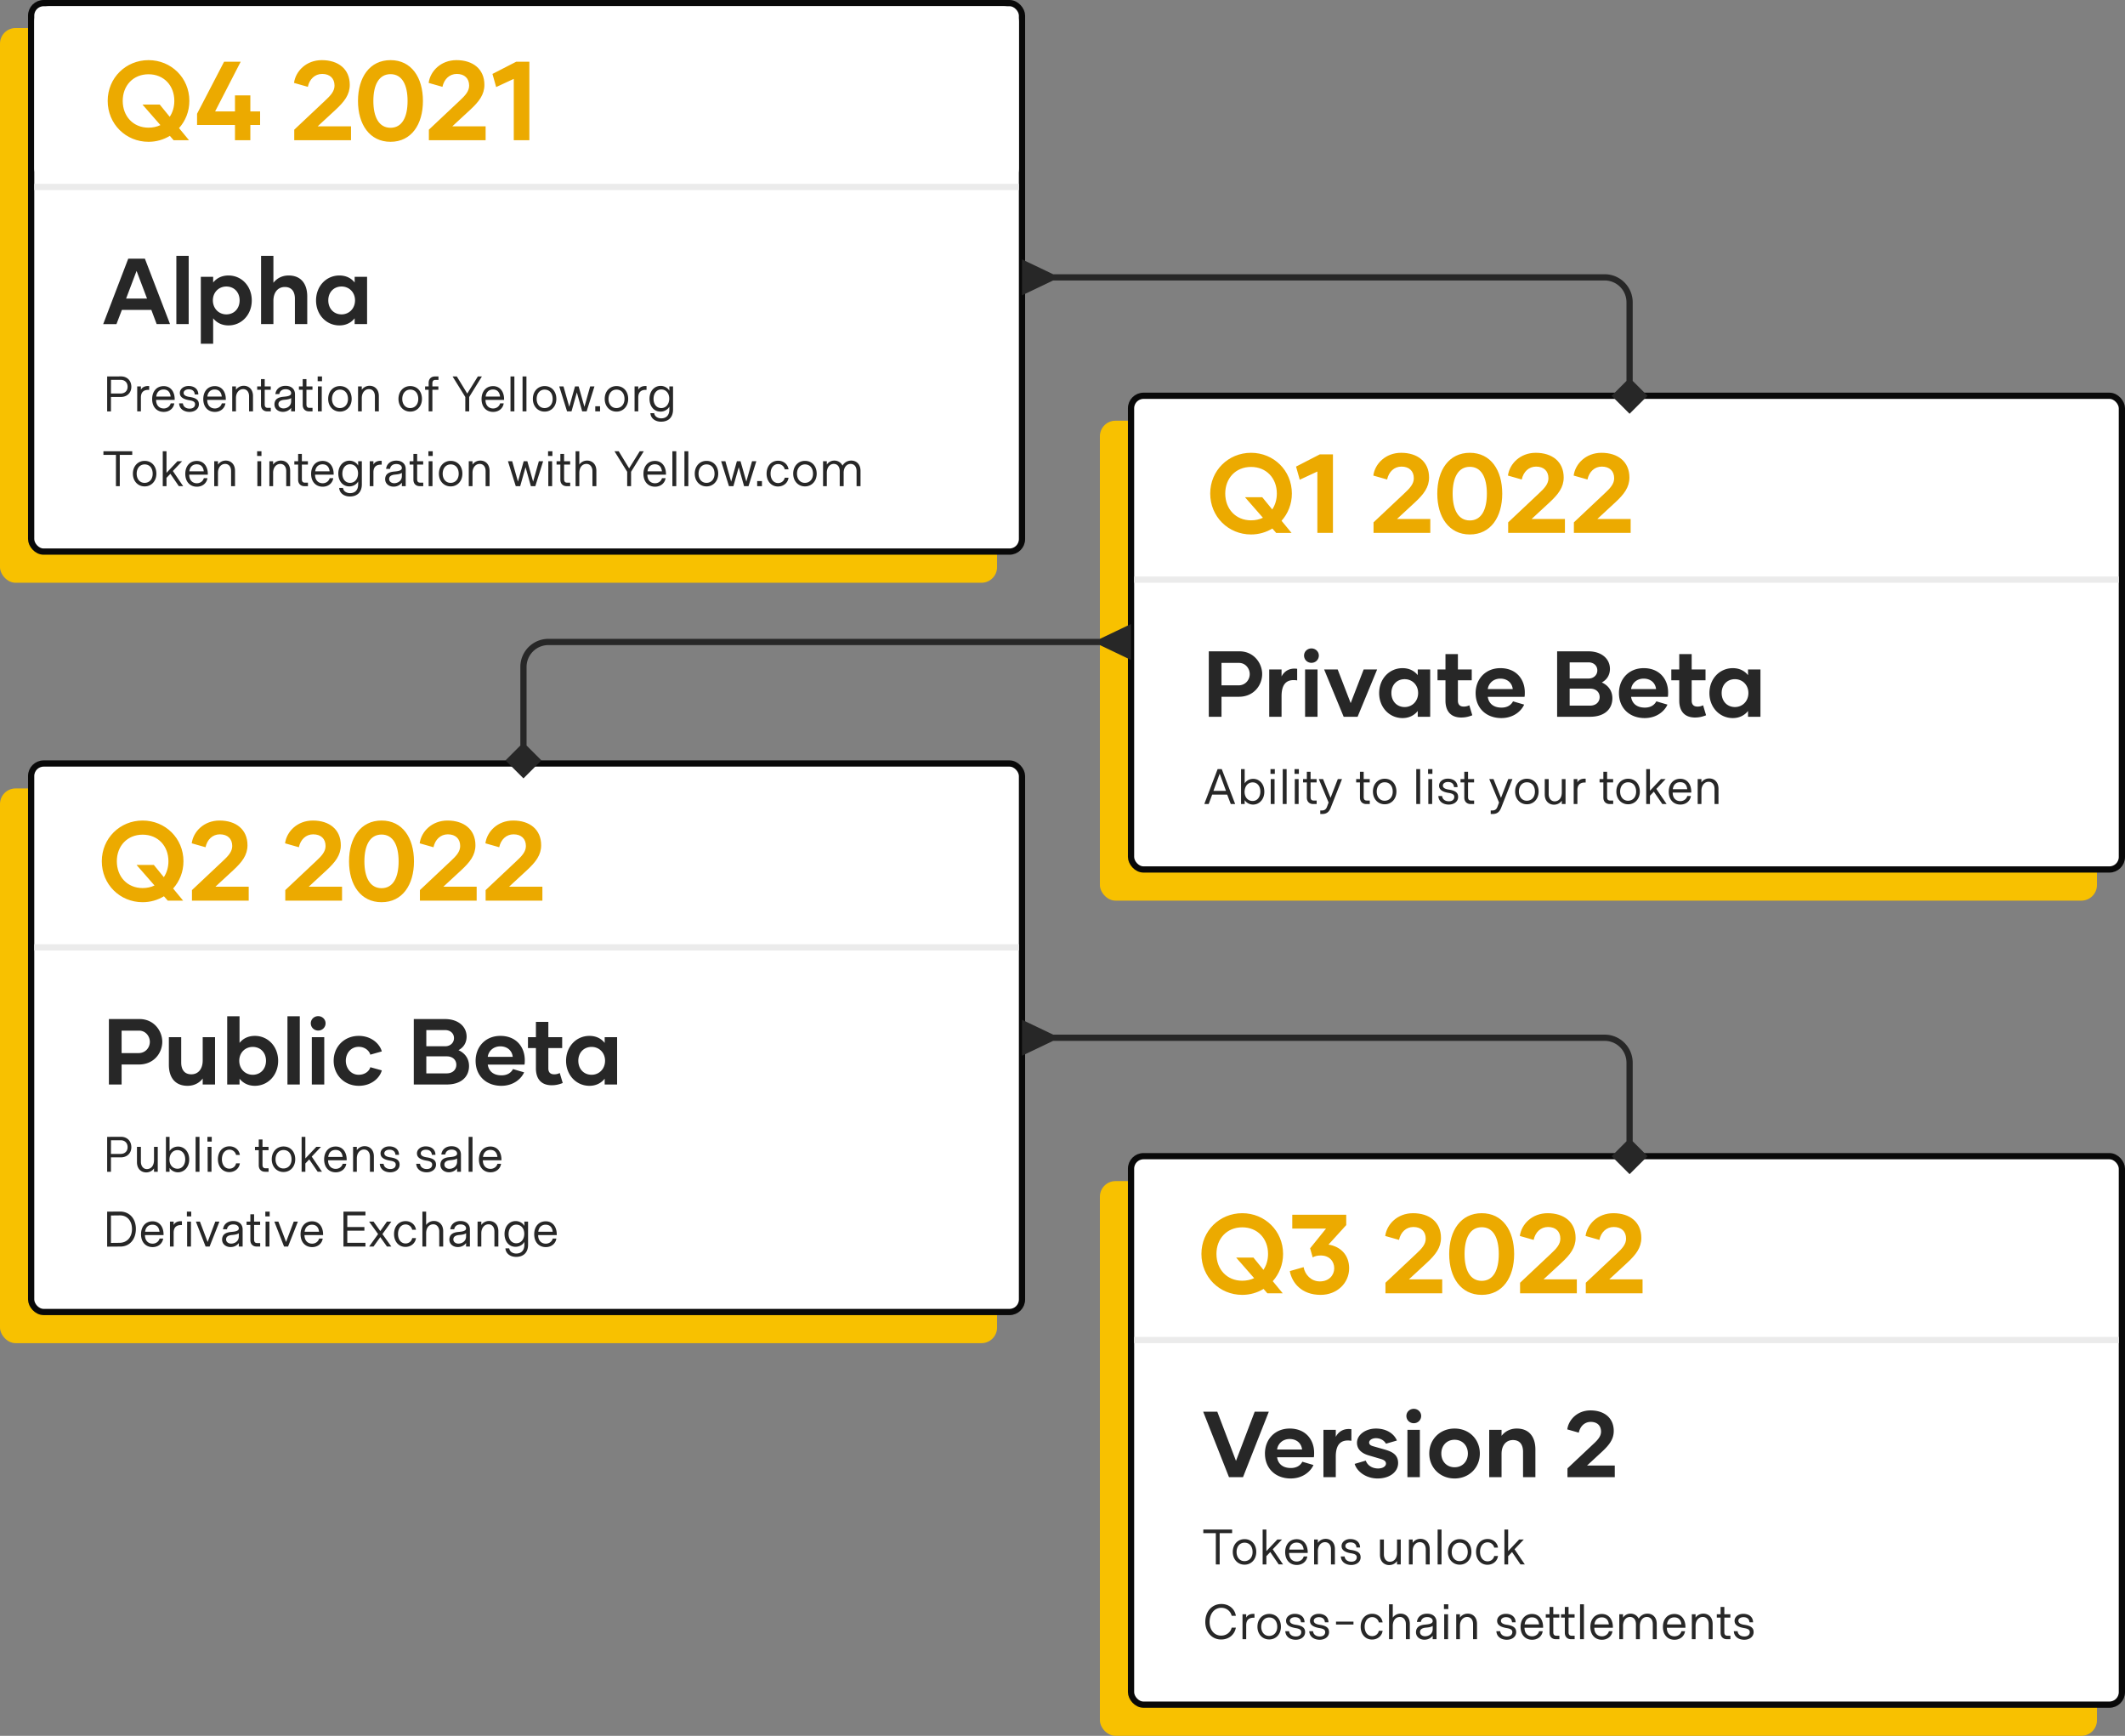 <svg xmlns="http://www.w3.org/2000/svg" width="682" height="557" fill="none" xmlns:v="https://vecta.io/nano"><rect width="100%" height="100%" fill="#808080" stroke="none"/><style><![CDATA[.B{stroke-width:2}.C{fill:#272727}.D{fill:#f8c100}.E{stroke:#090909}.F{stroke:#ebebeb}.G{fill:#ecaa00}]]></style><rect y="9" width="320" height="178" rx="5" class="D"/><g fill="#fff"><rect x="10" y="1" width="318" height="176" rx="4" class="B E"/><rect x="11" y="2" width="316" height="57" rx="5"/></g><path d="M11 60H327" class="B F"/><path d="M50.28 104h4.29L46.5 83h-5.34l-8.04 21h4.26l1.74-4.56h9.45l1.71 4.56zm-9.81-8.19l3.36-8.88 3.36 8.88h-6.72zM56.6 104h3.96V82.1H56.6V104zm16.732-15.6c-2.16 0-3.81.87-4.92 2.25v-1.83h-3.96v21.48h3.96v-8.16c1.11 1.38 2.76 2.28 4.92 2.28 4.2 0 7.47-3.42 7.47-8.01 0-4.62-3.27-8.01-7.47-8.01zm-.69 12.48c-2.4 0-4.32-1.86-4.32-4.5 0-2.61 1.92-4.44 4.32-4.44 2.49 0 4.26 1.83 4.26 4.44 0 2.64-1.77 4.5-4.26 4.5zM92.638 88.4c-2.19 0-3.84.99-4.89 2.34V82.1h-3.96V104h3.96v-7.5c0-2.67 1.44-4.41 3.66-4.41 2.19 0 3.24 1.47 3.24 3.78V104h3.96v-8.88c0-4.05-2.01-6.72-5.97-6.72zm16.294 16.02c2.13 0 3.81-.9 4.89-2.28V104h3.99V88.82h-3.99v1.83c-1.08-1.38-2.76-2.25-4.89-2.25-4.2 0-7.5 3.39-7.5 8.01 0 4.59 3.3 8.01 7.5 8.01zm.69-3.54c-2.49 0-4.26-1.86-4.26-4.5 0-2.61 1.77-4.44 4.26-4.44 2.4 0 4.32 1.83 4.32 4.44 0 2.64-1.92 4.5-4.32 4.5zm-75.23 31.136h1.216v-4.64h3.168c2.032 0 3.376-1.344 3.376-3.264 0-1.936-1.312-3.312-3.28-3.328l-4.48.016v11.216zm1.216-5.744l.016-4.384h3.072c1.328 0 2.256.832 2.256 2.224 0 1.344-.928 2.16-2.256 2.16h-3.088zm8.43 5.728h1.184v-4.464c0-1.936 1.168-2.48 2.544-2.432l.112-.016v-1.2l-.144-.016c-1.68-.08-2.336.8-2.512 1.216V124h-1.184v8zm8.505.176c1.84 0 3.168-1.152 3.392-2.736h-1.152c-.288 1.072-1.28 1.632-2.208 1.632-1.52 0-2.48-1.056-2.48-2.736v-.016h5.968c.064-2.544-1.232-4.416-3.536-4.416-2.272 0-3.696 1.712-3.696 4.16 0 2.512 1.504 4.112 3.712 4.112zm-2.4-4.928c.144-1.328.96-2.256 2.352-2.256 1.44 0 2.128.928 2.272 2.256h-4.624zm10.68 4.928c1.776 0 3.008-1.04 3.008-2.432 0-1.36-.816-2.064-3.056-2.384-1.152-.176-1.84-.56-1.84-1.28 0-.704.736-1.152 1.632-1.152 1.008 0 1.856.432 1.936 1.648h1.152c-.032-1.904-1.504-2.72-3.136-2.72s-2.8 1.008-2.8 2.224c0 1.12.736 1.968 3.072 2.352 1.312.208 1.808.576 1.808 1.28 0 .72-.496 1.408-1.728 1.408-1.136 0-2.048-.56-2.176-1.68H57.48c.096 1.824 1.632 2.736 3.344 2.736zm8.129 0c1.84 0 3.168-1.152 3.392-2.736h-1.152c-.288 1.072-1.28 1.632-2.208 1.632-1.52 0-2.48-1.056-2.48-2.736v-.016h5.968c.064-2.544-1.232-4.416-3.536-4.416-2.272 0-3.696 1.712-3.696 4.16 0 2.512 1.504 4.112 3.712 4.112zm-2.4-4.928c.144-1.328.96-2.256 2.352-2.256 1.44 0 2.128.928 2.272 2.256h-4.624zM74.529 132h1.2v-4.304c.016-1.744 1.04-2.832 2.304-2.832 1.12 0 1.904.848 1.904 2.304V132h1.264v-4.912c0-2.24-1.424-3.296-2.976-3.296-1.216 0-2.112.688-2.496 1.296V124h-1.2v8zm11.245 0h1.136v-1.12h-.96c-.656 0-.992-.32-.992-1.12v-4.688h1.936V124h-1.936v-2.352h-1.2V124h-1.216v1.072h1.216v4.864c0 1.28.816 2.064 2.016 2.064zm5.012.16c1.2 0 2.096-.544 2.656-1.28V132h1.232v-5.504c0-1.568-1.088-2.688-3.024-2.688-1.872 0-3.104 1.088-3.264 2.656l1.264-.016c.128-.896.816-1.552 2.032-1.552.976 0 1.76.464 1.76 1.28 0 .912-1.424 1.04-2.448 1.136-.912.08-1.632.288-2.16.704-.496.4-.752 1.04-.752 1.728 0 1.536 1.28 2.416 2.704 2.416zm.16-1.104c-.816-.016-1.584-.496-1.584-1.36 0-.8.608-1.296 1.92-1.408 1.12-.096 1.824-.272 2.16-.576v1.072c-.016 1.632-1.44 2.288-2.496 2.272zm8.222.944h1.136v-1.12h-.96c-.656 0-.992-.32-.992-1.12v-4.688h1.936V124h-1.936v-2.352h-1.2V124h-1.216v1.072h1.216v4.864c0 1.28.816 2.064 2.016 2.064zm2.788-9.68h1.392v-1.52h-1.392v1.52zm.08 9.68h1.232v-8h-1.232v8zm7.069.08c2.16 0 3.76-1.696 3.76-4.08 0-2.416-1.504-4.112-3.76-4.112-2.176 0-3.776 1.696-3.776 4.112 0 2.384 1.6 4.08 3.776 4.08zm-.032-1.136c-1.52 0-2.528-1.232-2.528-2.944 0-1.728 1.024-2.976 2.56-2.976 1.648 0 2.576 1.264 2.576 3.008 0 1.696-1.024 2.912-2.608 2.912zm5.841 1.056h1.2v-4.304c.016-1.744 1.04-2.832 2.304-2.832 1.12 0 1.904.848 1.904 2.304V132h1.264v-4.912c0-2.24-1.424-3.296-2.976-3.296-1.216 0-2.112.688-2.496 1.296V124h-1.2v8zm16.751.08c2.16 0 3.76-1.696 3.76-4.08 0-2.416-1.504-4.112-3.76-4.112-2.176 0-3.776 1.696-3.776 4.112 0 2.384 1.6 4.08 3.776 4.08zm-.032-1.136c-1.52 0-2.528-1.232-2.528-2.944 0-1.728 1.024-2.976 2.56-2.976 1.648 0 2.576 1.264 2.576 3.008 0 1.696-1.024 2.912-2.608 2.912zM137.57 132h1.2v-6.928h1.92V124h-1.92v-.96c0-.8.336-1.136.992-1.136h.96V120.8h-1.136c-1.2 0-2.016.784-2.016 2.064V124h-1.136v1.072h1.136V132zm11.763 0h1.248v-4.608l4.08-6.592h-1.296l-3.408 5.488-3.344-5.488h-1.36l4.08 6.592V132zm8.93.176c1.84 0 3.168-1.152 3.392-2.736h-1.152c-.288 1.072-1.28 1.632-2.208 1.632-1.52 0-2.48-1.056-2.48-2.736v-.016h5.968c.064-2.544-1.232-4.416-3.536-4.416-2.272 0-3.696 1.712-3.696 4.16 0 2.512 1.504 4.112 3.712 4.112zm-2.4-4.928c.144-1.328.96-2.256 2.352-2.256 1.44 0 2.128.928 2.272 2.256h-4.624zm7.976 4.752h1.248v-11.2h-1.248V132zm3.869 0h1.248v-11.2h-1.248V132zm7.085.08c2.16 0 3.76-1.696 3.76-4.08 0-2.416-1.504-4.112-3.76-4.112-2.176 0-3.776 1.696-3.776 4.112 0 2.384 1.6 4.08 3.776 4.08zm-.032-1.136c-1.52 0-2.528-1.232-2.528-2.944 0-1.728 1.024-2.976 2.56-2.976 1.648 0 2.576 1.264 2.576 3.008 0 1.696-1.024 2.912-2.608 2.912zm7.236 1.056h1.424l1.712-6.08 1.712 6.08h1.424l2.512-8h-1.376l-1.84 6.544-1.856-6.544h-1.168l-1.84 6.544-1.856-6.544h-1.36l2.512 8zm9.05 0h1.536v-1.632h-1.536V132zm6.805.08c2.16 0 3.76-1.696 3.76-4.08 0-2.416-1.504-4.112-3.76-4.112-2.176 0-3.776 1.696-3.776 4.112 0 2.384 1.6 4.08 3.776 4.08zm-.032-1.136c-1.52 0-2.528-1.232-2.528-2.944 0-1.728 1.024-2.976 2.56-2.976 1.648 0 2.576 1.264 2.576 3.008 0 1.696-1.024 2.912-2.608 2.912zm5.84 1.056h1.184v-4.464c0-1.936 1.168-2.48 2.544-2.432l.112-.016v-1.2l-.144-.016c-1.68-.08-2.336.8-2.512 1.216V124h-1.184v8zm8.521 3.312c2.208 0 3.824-1.248 3.824-3.904V124h-1.184v1.392c-.512-.96-1.648-1.568-2.784-1.568-2.096 0-3.584 1.744-3.584 4.128 0 2.4 1.408 4.128 3.536 4.128 1.2 0 2.336-.64 2.832-1.6v.928c0 1.968-1.104 2.832-2.624 2.832-.752 0-2.048-.352-2.24-1.664h-1.216c.08 1.568 1.44 2.736 3.44 2.736zm.032-4.368c-1.488 0-2.464-1.232-2.464-2.944 0-1.76.976-3.024 2.464-3.024 1.552 0 2.576 1.216 2.576 2.912 0 1.776-1.024 3.056-2.576 3.056zM37.208 156h1.232v-10.032h4V144.8h-9.248v1.168h4.016V156zm9.218.08c2.16 0 3.76-1.696 3.76-4.08 0-2.416-1.504-4.112-3.76-4.112-2.176 0-3.776 1.696-3.776 4.112 0 2.384 1.6 4.08 3.776 4.08zm-.032-1.136c-1.52 0-2.528-1.232-2.528-2.944 0-1.728 1.024-2.976 2.56-2.976 1.648 0 2.576 1.264 2.576 3.008 0 1.696-1.024 2.912-2.608 2.912zM52.235 156h1.2v-2.656l1.248-1.312 2.704 3.952 1.392.016-3.296-4.864L58.459 148h-1.504l-3.52 3.728V144.8h-1.2V156zm10.943.176c1.84 0 3.168-1.152 3.392-2.736h-1.152c-.288 1.072-1.28 1.632-2.208 1.632-1.52 0-2.48-1.056-2.48-2.736v-.016h5.968c.064-2.544-1.232-4.416-3.536-4.416-2.272 0-3.696 1.712-3.696 4.16 0 2.512 1.504 4.112 3.712 4.112zm-2.4-4.928c.144-1.328.96-2.256 2.352-2.256 1.44 0 2.128.928 2.272 2.256h-4.624zM68.754 156h1.2v-4.304c.016-1.744 1.04-2.832 2.304-2.832 1.12 0 1.904.848 1.904 2.304V156h1.264v-4.912c0-2.24-1.424-3.296-2.976-3.296-1.216 0-2.112.688-2.496 1.296V148h-1.2v8zm13.767-9.68h1.392v-1.52h-1.392v1.52zm.08 9.68h1.232v-8h-1.232v8zm3.853 0h1.2v-4.304c.016-1.744 1.04-2.832 2.304-2.832 1.12 0 1.904.848 1.904 2.304V156h1.264v-4.912c0-2.24-1.424-3.296-2.976-3.296-1.216 0-2.112.688-2.496 1.296V148h-1.2v8zm11.245 0h1.136v-1.12h-.96c-.656 0-.992-.32-.992-1.12v-4.688h1.936V148h-1.936v-2.352h-1.2V148h-1.216v1.072h1.216v4.864c0 1.28.816 2.064 2.016 2.064zm5.864.176c1.84 0 3.168-1.152 3.392-2.736h-1.152c-.288 1.072-1.28 1.632-2.208 1.632-1.52 0-2.48-1.056-2.48-2.736v-.016h5.968c.064-2.544-1.232-4.416-3.536-4.416-2.272 0-3.696 1.712-3.696 4.16 0 2.512 1.504 4.112 3.712 4.112zm-2.4-4.928c.144-1.328.96-2.256 2.352-2.256 1.44 0 2.128.928 2.272 2.256h-4.624zm11.144 8.064c2.208 0 3.824-1.248 3.824-3.904V148h-1.184v1.392c-.512-.96-1.648-1.568-2.784-1.568-2.096 0-3.584 1.744-3.584 4.128 0 2.4 1.408 4.128 3.536 4.128 1.2 0 2.336-.64 2.832-1.6v.928c0 1.968-1.104 2.832-2.624 2.832-.752 0-2.048-.352-2.24-1.664h-1.216c.08 1.568 1.44 2.736 3.44 2.736zm.032-4.368c-1.488 0-2.464-1.232-2.464-2.944 0-1.76.976-3.024 2.464-3.024 1.552 0 2.576 1.216 2.576 2.912 0 1.776-1.024 3.056-2.576 3.056zm6.325 1.056h1.184v-4.464c0-1.936 1.168-2.48 2.544-2.432l.112-.016v-1.2l-.144-.016c-1.68-.08-2.336.8-2.512 1.216V148h-1.184v8zm7.654.16c1.2 0 2.096-.544 2.656-1.28V156h1.232v-5.504c0-1.568-1.088-2.688-3.024-2.688-1.872 0-3.104 1.088-3.264 2.656l1.264-.016c.128-.896.816-1.552 2.032-1.552.976 0 1.76.464 1.76 1.28 0 .912-1.424 1.04-2.448 1.136-.912.08-1.632.288-2.16.704-.496.4-.752 1.04-.752 1.728 0 1.536 1.28 2.416 2.704 2.416zm.16-1.104c-.816-.016-1.584-.496-1.584-1.36 0-.8.608-1.296 1.92-1.408 1.12-.096 1.824-.272 2.16-.576v1.072c-.016 1.632-1.44 2.288-2.496 2.272zm8.221.944h1.136v-1.12h-.96c-.656 0-.992-.32-.992-1.12v-4.688h1.936V148h-1.936v-2.352h-1.2V148h-1.216v1.072h1.216v4.864c0 1.28.816 2.064 2.016 2.064zm2.788-9.68h1.392v-1.52h-1.392v1.52zm.08 9.68h1.232v-8h-1.232v8zm7.07.08c2.16 0 3.76-1.696 3.76-4.08 0-2.416-1.504-4.112-3.76-4.112-2.176 0-3.776 1.696-3.776 4.112 0 2.384 1.6 4.08 3.776 4.08zm-.032-1.136c-1.52 0-2.528-1.232-2.528-2.944 0-1.728 1.024-2.976 2.56-2.976 1.648 0 2.576 1.264 2.576 3.008 0 1.696-1.024 2.912-2.608 2.912zm5.841 1.056h1.2v-4.304c.016-1.744 1.04-2.832 2.304-2.832 1.12 0 1.904.848 1.904 2.304V156h1.264v-4.912c0-2.24-1.424-3.296-2.976-3.296-1.216 0-2.112.688-2.496 1.296V148h-1.2v8zm15.086 0h1.424l1.712-6.08 1.712 6.08h1.424l2.512-8h-1.376l-1.84 6.544-1.856-6.544h-1.168l-1.84 6.544L164.38 148h-1.36l2.512 8zm10.362-9.68h1.392v-1.52h-1.392v1.52zm.08 9.68h1.232v-8h-1.232v8zm5.885 0h1.136v-1.12h-.96c-.656 0-.992-.32-.992-1.12v-4.688h1.936V148h-1.936v-2.352h-1.2V148h-1.216v1.072h1.216v4.864c0 1.28.816 2.064 2.016 2.064zm2.868 0h1.2v-4.304c.016-1.744.944-2.832 2.304-2.832 1.12 0 1.904.944 1.904 2.304V156h1.264v-4.912c0-2.24-1.424-3.296-2.976-3.296-1.216 0-2.112.688-2.496 1.296V144.8h-1.2V156zm16.562 0h1.248v-4.608l4.08-6.592h-1.296l-3.408 5.488-3.344-5.488h-1.36l4.08 6.592V156zm8.93.176c1.84 0 3.168-1.152 3.392-2.736h-1.152c-.288 1.072-1.28 1.632-2.208 1.632-1.52 0-2.48-1.056-2.48-2.736v-.016h5.968c.064-2.544-1.232-4.416-3.536-4.416-2.272 0-3.696 1.712-3.696 4.16 0 2.512 1.504 4.112 3.712 4.112zm-2.4-4.928c.144-1.328.96-2.256 2.352-2.256 1.44 0 2.128.928 2.272 2.256h-4.624zm7.977 4.752h1.248v-11.2h-1.248V156zm3.868 0h1.248v-11.2h-1.248V156zm7.085.08c2.16 0 3.76-1.696 3.76-4.08 0-2.416-1.504-4.112-3.76-4.112-2.176 0-3.776 1.696-3.776 4.112 0 2.384 1.6 4.08 3.776 4.08zm-.032-1.136c-1.52 0-2.528-1.232-2.528-2.944 0-1.728 1.024-2.976 2.56-2.976 1.648 0 2.576 1.264 2.576 3.008 0 1.696-1.024 2.912-2.608 2.912zm7.237 1.056h1.424l1.712-6.08 1.712 6.08h1.424l2.512-8h-1.376l-1.84 6.544-1.856-6.544h-1.168l-1.84 6.544-1.856-6.544h-1.36l2.512 8zm9.049 0h1.536v-1.632h-1.536V156zm6.677.112c1.792 0 3.184-1.184 3.392-2.816h-1.216c-.176.944-1.008 1.712-2.128 1.712-1.424 0-2.416-1.2-2.416-3.024 0-1.872 1.008-3.072 2.432-3.072a2.15 2.15 0 0 1 2.112 1.696h1.216c-.208-1.616-1.584-2.768-3.328-2.768-2.176 0-3.712 1.664-3.712 4.16 0 2.448 1.552 4.112 3.648 4.112zm8.669-.032c2.16 0 3.76-1.696 3.76-4.08 0-2.416-1.504-4.112-3.76-4.112-2.176 0-3.776 1.696-3.776 4.112 0 2.384 1.6 4.08 3.776 4.08zm-.032-1.136c-1.52 0-2.528-1.232-2.528-2.944 0-1.728 1.024-2.976 2.56-2.976 1.648 0 2.576 1.264 2.576 3.008 0 1.696-1.024 2.912-2.608 2.912zm5.841 1.056h1.2v-4.304c.016-1.744.976-2.832 2.24-2.832 1.12 0 1.904.848 1.904 2.304V156h1.264v-4.304c.016-1.744.976-2.832 2.24-2.832 1.12 0 1.904.848 1.904 2.304V156h1.264v-4.912c0-2.24-1.44-3.296-2.96-3.296-1.36 0-2.32.736-2.816 1.616-.64-1.264-1.776-1.616-2.608-1.616-1.216 0-2.048.688-2.432 1.296V148h-1.2v8z" class="C"/><path d="M60.772 32.364c0-7.38-5.832-13.068-13.104-13.068s-13.104 5.688-13.104 13.068c0 7.452 5.832 13.14 13.104 13.14 2.484 0 4.824-.684 6.84-1.908L55.732 45h4.932l-3.204-3.888c2.052-2.304 3.312-5.328 3.312-8.748zm-13.104 8.604c-4.932 0-8.28-3.672-8.28-8.604 0-4.896 3.348-8.532 8.28-8.532s8.28 3.636 8.28 8.532c0 1.944-.54 3.708-1.476 5.112l-3.204-3.924h-5.544l5.76 6.588c-1.116.54-2.412.828-3.816.828zm35.81-5.22h-3.132V30.6h-4.932v5.148h-6.372L77.25 19.8h-5.328l-8.676 16.704v3.6h12.168V45h4.932v-4.896h3.132v-4.356zm18.482 4.788l5.688-5.256c2.88-2.664 4.608-4.896 4.608-8.064 0-5.076-3.708-7.92-8.964-7.92-5.005 0-8.424 3.528-8.928 7.308l4.428 1.26c.54-2.484 2.269-4.14 4.609-4.14 2.484 0 3.96 1.44 3.96 3.744 0 1.8-1.224 3.168-3.096 4.896l-9.828 9.252V45h18.216v-4.464H101.96zm23.375 4.968c6.696 0 10.404-5.58 10.404-13.104 0-7.56-3.708-13.104-10.404-13.104s-10.44 5.544-10.44 13.104c0 7.524 3.744 13.104 10.44 13.104zm0-4.5c-3.708 0-5.508-3.42-5.508-8.604s1.8-8.604 5.508-8.604 5.472 3.42 5.472 8.604-1.764 8.604-5.472 8.604zm19.832-.468l5.688-5.256c2.88-2.664 4.608-4.896 4.608-8.064 0-5.076-3.708-7.92-8.964-7.92-5.004 0-8.424 3.528-8.928 7.308l4.428 1.26c.54-2.484 2.268-4.14 4.608-4.14 2.484 0 3.96 1.44 3.96 3.744 0 1.8-1.224 3.168-3.096 4.896l-9.828 9.252V45h18.216v-4.464h-10.692zM165.684 19.8l-7.632 3.924 1.188 4.212 5.652-2.628V45h5.004V19.8h-4.212z" class="G"/><rect y="253" width="320" height="178" rx="5" class="D"/><g class="B"><rect x="10" y="245" width="318" height="176" rx="4" fill="#fff" class="E"/><path d="M11 304H327" class="F"/></g><path d="M44.79 327h-9.84v21h4.08v-6.42h5.58c4.83 0 7.47-3.75 7.47-7.29 0-3.48-2.67-7.29-7.29-7.29zm-.3 10.92h-5.46v-7.2h5.64c2.01 0 3.42 1.74 3.42 3.6 0 1.83-1.38 3.6-3.6 3.6zm20.565-5.1v7.47c0 2.7-1.41 4.44-3.66 4.44-2.19 0-3.24-1.5-3.24-3.81v-8.1h-3.96v8.85c0 4.08 2.01 6.75 6 6.75 2.19 0 3.84-.99 4.86-2.34V348h3.96v-15.18h-3.96zm16.744-.42c-2.16 0-3.81.87-4.92 2.25v-8.55h-3.96V348h3.96v-1.86c1.11 1.38 2.76 2.28 4.92 2.28 4.2 0 7.47-3.42 7.47-8.01 0-4.62-3.27-8.01-7.47-8.01zm-.69 12.48c-2.4 0-4.32-1.86-4.32-4.5 0-2.61 1.92-4.44 4.32-4.44 2.49 0 4.26 1.83 4.26 4.44 0 2.64-1.77 4.5-4.26 4.5zM92.255 348h3.96v-21.9h-3.96V348zm9.861-17.31c1.32 0 2.37-1.02 2.37-2.34 0-1.26-1.05-2.28-2.37-2.28s-2.37 1.02-2.37 2.28c0 1.32 1.05 2.34 2.37 2.34zm-2.04 17.31h3.99v-15.18h-3.99V348zm15.08.42c4.17 0 6.78-2.64 7.38-4.95l-3.69-1.02c-.33 1.26-1.74 2.43-3.72 2.43-2.52 0-4.14-2.13-4.14-4.5 0-2.4 1.62-4.47 4.14-4.47 1.98 0 3.39 1.26 3.72 2.52l3.69-1.05c-.6-2.28-3.21-4.98-7.41-4.98-4.62 0-8.04 3.45-8.04 7.98 0 4.56 3.42 8.04 8.07 8.04zm31.986-11.43c1.62-.87 2.61-2.37 2.61-4.38-.03-3.33-2.82-5.61-6.93-5.61h-10.02v21h10.59c4.47 0 7.14-2.34 7.14-5.94 0-2.37-1.32-4.14-3.39-5.07zm-4.35-6.45c1.74-.03 2.91 1.08 2.91 2.55.03 1.44-1.11 2.64-2.82 2.64h-6.06v-5.19h5.97zm.57 13.89h-6.54v-5.46h6.57c1.95 0 3.06 1.2 3.06 2.7 0 1.53-1.14 2.76-3.09 2.76zm17.531 3.99c3.99 0 6.45-2.34 7.32-4.32l-3.57-1.05c-.6 1.14-1.77 2.01-3.69 2.01-2.76 0-4.14-1.5-4.41-3.45h11.79c.09-.48.09-.93.09-1.41 0-4.35-2.85-7.8-7.83-7.8-4.77 0-7.95 3.48-7.95 8.01 0 4.8 3.39 8.01 8.25 8.01zm-4.35-9.3c.21-1.74 1.71-3.36 4.02-3.36 2.37 0 3.81 1.5 3.99 3.36h-8.01zm23.102 5.19a3.7 3.7 0 0 1-1.8.42c-1.26 0-1.86-.69-1.86-1.92v-6.51h4.44v-3.48h-4.44v-4.92h-3.99v4.92h-2.55v3.48h2.55v6.51c0 3.27 1.59 5.43 5.07 5.43 1.26 0 2.34-.24 3.54-.72l-.96-3.21zm9.531 4.11c2.13 0 3.81-.9 4.89-2.28V348h3.99v-15.18h-3.99v1.83c-1.08-1.38-2.76-2.25-4.89-2.25-4.2 0-7.5 3.39-7.5 8.01 0 4.59 3.3 8.01 7.5 8.01zm.69-3.54c-2.49 0-4.26-1.86-4.26-4.5 0-2.61 1.77-4.44 4.26-4.44 2.4 0 4.32 1.83 4.32 4.44 0 2.64-1.92 4.5-4.32 4.5zM34.392 376.016h1.216v-4.64h3.168c2.032 0 3.376-1.344 3.376-3.264 0-1.936-1.312-3.312-3.28-3.328l-4.48.016v11.216zm1.216-5.744l.016-4.384h3.072c1.328 0 2.256.832 2.256 2.224 0 1.344-.928 2.16-2.256 2.16h-3.088zm11.326 5.936c1.232 0 2.128-.688 2.496-1.296V376h1.2v-8h-1.2v4.304c-.016 1.744-.928 2.832-2.304 2.832-1.12 0-1.888-.944-1.904-2.304V368h-1.264v4.912c0 2.24 1.424 3.296 2.976 3.296zm10.173-.032c1.936 0 3.616-1.584 3.616-4.128 0-2.528-1.616-4.128-3.568-4.128-1.248 0-2.256.64-2.736 1.44v-4.56h-1.168V376h1.168v-1.28c.4.752 1.456 1.456 2.688 1.456zm-.128-1.152c-1.552 0-2.592-1.216-2.592-2.912 0-1.776 1.04-3.056 2.592-3.056 1.488 0 2.464 1.232 2.464 2.944 0 1.76-.976 3.024-2.464 3.024zm5.797.976h1.248v-11.2h-1.248V376zm3.789-9.68h1.392v-1.52h-1.392v1.52zm.08 9.68h1.232v-8h-1.232v8zm6.941.112c1.792 0 3.184-1.184 3.392-2.816h-1.216c-.176.944-1.008 1.712-2.128 1.712-1.424 0-2.416-1.2-2.416-3.024 0-1.872 1.008-3.072 2.432-3.072a2.15 2.15 0 0 1 2.112 1.696h1.216c-.208-1.616-1.584-2.768-3.328-2.768-2.176 0-3.712 1.664-3.712 4.16 0 2.448 1.552 4.112 3.648 4.112zM85.064 376H86.2v-1.12h-.96c-.656 0-.992-.32-.992-1.12v-4.688h1.936V368h-1.936v-2.352h-1.2V368h-1.216v1.072h1.216v4.864c0 1.28.816 2.064 2.016 2.064zm5.928.08c2.16 0 3.76-1.696 3.76-4.08 0-2.416-1.504-4.112-3.76-4.112-2.176 0-3.776 1.696-3.776 4.112 0 2.384 1.6 4.08 3.776 4.08zm-.032-1.136c-1.52 0-2.528-1.232-2.528-2.944 0-1.728 1.024-2.976 2.56-2.976 1.648 0 2.576 1.264 2.576 3.008 0 1.696-1.024 2.912-2.608 2.912zM96.801 376h1.2v-2.656l1.248-1.312 2.704 3.952 1.392.016-3.296-4.864 2.976-3.136h-1.504l-3.52 3.728V364.8h-1.2V376zm10.942.176c1.84 0 3.168-1.152 3.392-2.736h-1.152c-.288 1.072-1.28 1.632-2.208 1.632-1.52 0-2.48-1.056-2.48-2.736v-.016h5.968c.064-2.544-1.232-4.416-3.536-4.416-2.272 0-3.696 1.712-3.696 4.16 0 2.512 1.504 4.112 3.712 4.112zm-2.4-4.928c.144-1.328.96-2.256 2.352-2.256 1.44 0 2.128.928 2.272 2.256h-4.624zM113.32 376h1.2v-4.304c.016-1.744 1.04-2.832 2.304-2.832 1.12 0 1.904.848 1.904 2.304V376h1.264v-4.912c0-2.24-1.424-3.296-2.976-3.296-1.216 0-2.112.688-2.496 1.296V368h-1.2v8zm11.916.176c1.776 0 3.008-1.04 3.008-2.432 0-1.36-.816-2.064-3.056-2.384-1.152-.176-1.84-.56-1.84-1.28 0-.704.736-1.152 1.632-1.152 1.008 0 1.856.432 1.936 1.648h1.152c-.032-1.904-1.504-2.72-3.136-2.72s-2.8 1.008-2.8 2.224c0 1.12.736 1.968 3.072 2.352 1.312.208 1.808.576 1.808 1.28 0 .72-.496 1.408-1.728 1.408-1.136 0-2.048-.56-2.176-1.68h-1.216c.096 1.824 1.632 2.736 3.344 2.736zm11.691 0c1.776 0 3.008-1.04 3.008-2.432 0-1.36-.816-2.064-3.056-2.384-1.152-.176-1.84-.56-1.84-1.28 0-.704.736-1.152 1.632-1.152 1.008 0 1.856.432 1.936 1.648h1.152c-.032-1.904-1.504-2.72-3.136-2.72s-2.8 1.008-2.8 2.224c0 1.12.736 1.968 3.072 2.352 1.312.208 1.808.576 1.808 1.28 0 .72-.496 1.408-1.728 1.408-1.136 0-2.048-.56-2.176-1.68h-1.216c.096 1.824 1.632 2.736 3.344 2.736zm7.121-.016c1.2 0 2.096-.544 2.656-1.28V376h1.232v-5.504c0-1.568-1.088-2.688-3.024-2.688-1.872 0-3.104 1.088-3.264 2.656l1.264-.016c.128-.896.816-1.552 2.032-1.552.976 0 1.76.464 1.76 1.28 0 .912-1.424 1.04-2.448 1.136-.912.08-1.632.288-2.16.704-.496.4-.752 1.04-.752 1.728 0 1.536 1.28 2.416 2.704 2.416zm.16-1.104c-.816-.016-1.584-.496-1.584-1.36 0-.8.608-1.296 1.92-1.408 1.12-.096 1.824-.272 2.16-.576v1.072c-.016 1.632-1.44 2.288-2.496 2.272zm6.19.944h1.248v-11.2h-1.248V376zm7.02.176c1.84 0 3.168-1.152 3.392-2.736h-1.152c-.288 1.072-1.28 1.632-2.208 1.632-1.52 0-2.48-1.056-2.48-2.736v-.016h5.968c.064-2.544-1.232-4.416-3.536-4.416-2.272 0-3.696 1.712-3.696 4.16 0 2.512 1.504 4.112 3.712 4.112zm-2.4-4.928c.144-1.328.96-2.256 2.352-2.256 1.44 0 2.128.928 2.272 2.256h-4.624zM34.392 400.032l4.24-.032c2.976 0 4.976-2.304 4.976-5.68 0-3.296-2.064-5.568-5.136-5.552l-4.08.032v11.232zm1.216-1.2v-8.8l2.848-.032c2.336-.032 3.904 1.728 3.904 4.384 0 2.64-1.6 4.4-3.984 4.416l-2.768.032zm13.364 1.344c1.84 0 3.168-1.152 3.392-2.736h-1.152c-.288 1.072-1.28 1.632-2.208 1.632-1.52 0-2.48-1.056-2.48-2.736v-.016h5.968c.064-2.544-1.232-4.416-3.536-4.416-2.272 0-3.696 1.712-3.696 4.16 0 2.512 1.504 4.112 3.712 4.112zm-2.4-4.928c.144-1.328.96-2.256 2.352-2.256 1.44 0 2.128.928 2.272 2.256h-4.624zM54.548 400h1.184v-4.464c0-1.936 1.168-2.48 2.544-2.432l.112-.016v-1.2l-.144-.016c-1.68-.08-2.336.8-2.512 1.216V392h-1.184v8zm5.429-9.68h1.392v-1.52h-1.392v1.52zm.08 9.68h1.232v-8h-1.232v8zm5.933 0h1.28l3.152-8h-1.328l-2.464 6.528L64.166 392H62.87l3.12 8zm7.995.16c1.2 0 2.096-.544 2.656-1.28V400h1.232v-5.504c0-1.568-1.088-2.688-3.024-2.688-1.872 0-3.104 1.088-3.264 2.656l1.264-.016c.128-.896.816-1.552 2.032-1.552.976 0 1.76.464 1.76 1.28 0 .912-1.424 1.04-2.448 1.136-.912.08-1.632.288-2.16.704-.496.4-.752 1.04-.752 1.728 0 1.536 1.28 2.416 2.704 2.416zm.16-1.104c-.816-.016-1.584-.496-1.584-1.36 0-.8.608-1.296 1.92-1.408 1.12-.096 1.824-.272 2.16-.576v1.072c-.016 1.632-1.44 2.288-2.496 2.272zm8.222.944h1.136v-1.12h-.96c-.656 0-.992-.32-.992-1.12v-4.688h1.936V392h-1.936v-2.352h-1.2V392h-1.216v1.072h1.216v4.864c0 1.28.816 2.064 2.016 2.064zm2.788-9.68h1.392v-1.52h-1.392v1.52zm.08 9.68h1.232v-8h-1.232v8zm5.933 0h1.28l3.152-8h-1.328l-2.464 6.528L89.344 392h-1.296l3.12 8zm9.003.176c1.84 0 3.168-1.152 3.392-2.736h-1.152c-.288 1.072-1.28 1.632-2.208 1.632-1.52 0-2.48-1.056-2.48-2.736v-.016h5.968c.064-2.544-1.232-4.416-3.536-4.416-2.272 0-3.695 1.712-3.695 4.16 0 2.512 1.504 4.112 3.712 4.112zm-2.4-4.928c.144-1.328.96-2.256 2.352-2.256 1.44 0 2.128.928 2.272 2.256h-4.623zM110.23 400h7.056v-1.2h-5.824v-3.888h5.488v-1.168h-5.488V390h5.824v-1.2h-7.056V400zm8.235 0h1.408l2.176-3.024 2.144 3.024h1.408l-2.864-4 2.864-4h-1.424l-2.128 3.024-2.16-3.024h-1.424l2.88 4-2.88 4zm11.649.112c1.792 0 3.184-1.184 3.392-2.816h-1.216c-.176.944-1.008 1.712-2.128 1.712-1.424 0-2.416-1.2-2.416-3.024 0-1.872 1.008-3.072 2.432-3.072a2.15 2.15 0 0 1 2.112 1.696h1.216c-.208-1.616-1.584-2.768-3.328-2.768-2.176 0-3.712 1.664-3.712 4.16 0 2.448 1.552 4.112 3.648 4.112zm5.452-.112h1.2v-4.304c.016-1.744.944-2.832 2.304-2.832 1.12 0 1.904.944 1.904 2.304V400h1.264v-4.912c0-2.24-1.424-3.296-2.976-3.296-1.216 0-2.112.688-2.496 1.296V388.8h-1.2V400zm11.357.16c1.2 0 2.096-.544 2.656-1.28V400h1.232v-5.504c0-1.568-1.088-2.688-3.024-2.688-1.872 0-3.104 1.088-3.264 2.656l1.264-.016c.128-.896.816-1.552 2.032-1.552.976 0 1.76.464 1.76 1.28 0 .912-1.424 1.04-2.448 1.136-.912.08-1.632.288-2.16.704-.496.4-.752 1.04-.752 1.728 0 1.536 1.28 2.416 2.704 2.416zm.16-1.104c-.816-.016-1.584-.496-1.584-1.36 0-.8.608-1.296 1.92-1.408 1.12-.096 1.824-.272 2.16-.576v1.072c-.016 1.632-1.44 2.288-2.496 2.272zm6.19.944h1.2v-4.304c.016-1.744 1.04-2.832 2.304-2.832 1.12 0 1.904.848 1.904 2.304V400h1.264v-4.912c0-2.24-1.424-3.296-2.976-3.296-1.216 0-2.112.688-2.496 1.296V392h-1.2v8zm12.38 3.312c2.208 0 3.824-1.248 3.824-3.904V392h-1.184v1.392c-.512-.96-1.648-1.568-2.784-1.568-2.096 0-3.584 1.744-3.584 4.128 0 2.4 1.408 4.128 3.536 4.128 1.2 0 2.336-.64 2.832-1.6v.928c0 1.968-1.104 2.832-2.624 2.832-.752 0-2.048-.352-2.24-1.664h-1.216c.08 1.568 1.44 2.736 3.44 2.736zm.032-4.368c-1.488 0-2.464-1.232-2.464-2.944 0-1.76.976-3.024 2.464-3.024 1.552 0 2.576 1.216 2.576 2.912 0 1.776-1.024 3.056-2.576 3.056zm9.477 1.232c1.84 0 3.168-1.152 3.392-2.736h-1.152c-.288 1.072-1.28 1.632-2.208 1.632-1.52 0-2.48-1.056-2.48-2.736v-.016h5.968c.064-2.544-1.232-4.416-3.536-4.416-2.272 0-3.696 1.712-3.696 4.16 0 2.512 1.504 4.112 3.712 4.112zm-2.4-4.928c.144-1.328.96-2.256 2.352-2.256 1.44 0 2.128.928 2.272 2.256h-4.624z" class="C"/><path d="M58.881 276.364c0-7.38-5.832-13.068-13.104-13.068s-13.104 5.688-13.104 13.068c0 7.452 5.832 13.14 13.104 13.14 2.484 0 4.824-.684 6.84-1.908L53.841 289h4.932l-3.204-3.888c2.052-2.304 3.312-5.328 3.312-8.748zm-13.104 8.604c-4.932 0-8.28-3.672-8.28-8.604 0-4.896 3.348-8.532 8.28-8.532s8.28 3.636 8.28 8.532c0 1.944-.54 3.708-1.476 5.112l-3.204-3.924h-5.544l5.76 6.588c-1.116.54-2.412.828-3.816.828zm23.354-.432l5.688-5.256c2.88-2.664 4.608-4.896 4.608-8.064 0-5.076-3.708-7.92-8.964-7.92-5.004 0-8.424 3.528-8.928 7.308l4.428 1.26c.54-2.484 2.268-4.14 4.608-4.14 2.484 0 3.96 1.44 3.96 3.744 0 1.8-1.224 3.168-3.096 4.896l-9.828 9.252V289h18.216v-4.464H69.131zm29.953 0l5.688-5.256c2.88-2.664 4.608-4.896 4.608-8.064 0-5.076-3.708-7.92-8.964-7.92-5.005 0-8.424 3.528-8.928 7.308l4.428 1.26c.54-2.484 2.268-4.14 4.609-4.14 2.484 0 3.96 1.44 3.96 3.744 0 1.8-1.224 3.168-3.096 4.896l-9.828 9.252V289h18.216v-4.464H99.085zm23.375 4.968c6.696 0 10.404-5.58 10.404-13.104 0-7.56-3.708-13.104-10.404-13.104s-10.44 5.544-10.44 13.104c0 7.524 3.744 13.104 10.44 13.104zm0-4.5c-3.708 0-5.508-3.42-5.508-8.604s1.8-8.604 5.508-8.604 5.472 3.42 5.472 8.604-1.764 8.604-5.472 8.604zm19.832-.468l5.688-5.256c2.88-2.664 4.608-4.896 4.608-8.064 0-5.076-3.708-7.92-8.964-7.92-5.004 0-8.424 3.528-8.928 7.308l4.428 1.26c.54-2.484 2.268-4.14 4.608-4.14 2.484 0 3.96 1.44 3.96 3.744 0 1.8-1.224 3.168-3.096 4.896l-9.828 9.252V289h18.216v-4.464h-10.692zm21.093 0l5.688-5.256c2.88-2.664 4.608-4.896 4.608-8.064 0-5.076-3.708-7.92-8.964-7.92-5.004 0-8.424 3.528-8.928 7.308l4.428 1.26c.54-2.484 2.268-4.14 4.608-4.14 2.484 0 3.96 1.44 3.96 3.744 0 1.8-1.224 3.168-3.096 4.896l-9.828 9.252V289h18.216v-4.464h-10.692z" class="G"/><rect x="353" y="379" width="320" height="178" rx="5" class="D"/><g class="B"><rect x="363" y="371" width="318" height="176" rx="4" fill="#fff" class="E"/><path d="M364 430H680" class="F"/></g><path d="M402.68 453l-6 15.78-6-15.78h-4.53l8.28 21h4.5l8.28-21h-4.53zm11.545 21.42c3.99 0 6.45-2.34 7.32-4.32l-3.57-1.05c-.6 1.14-1.77 2.01-3.69 2.01-2.76 0-4.14-1.5-4.41-3.45h11.79c.09-.48.09-.93.09-1.41 0-4.35-2.85-7.8-7.83-7.8-4.77 0-7.95 3.48-7.95 8.01 0 4.8 3.39 8.01 8.25 8.01zm-4.35-9.3c.21-1.74 1.71-3.36 4.02-3.36 2.37 0 3.81 1.5 3.99 3.36h-8.01zm18.832-4.05v-2.25h-3.96V474h3.96v-6.6c0-4.08 1.77-5.58 5.01-5.07v-3.72c-2.37-.33-4.11.69-5.01 2.46zm13.436 13.35c3.87 0 6.57-2.1 6.57-4.95 0-2.73-1.98-3.66-4.26-4.32l-3.78-1.08c-.84-.24-1.26-.6-1.26-1.2 0-.72.93-1.38 2.16-1.38 1.59 0 2.7.81 3.24 1.77l3.51-1.02c-.96-2.28-3.45-3.84-6.72-3.84-3.33 0-6.09 2.01-6.09 4.56 0 2.16 1.59 3.42 3.75 4.05l3.87 1.14c1.11.33 1.68.75 1.68 1.5 0 .84-.99 1.56-2.52 1.56-2.01 0-3.45-1.08-3.96-2.52l-3.57 1.05c.75 2.46 3.63 4.68 7.38 4.68zm11.596-17.73c1.32 0 2.37-1.02 2.37-2.34 0-1.26-1.05-2.28-2.37-2.28s-2.37 1.02-2.37 2.28c0 1.32 1.05 2.34 2.37 2.34zm-2.04 17.31h3.99v-15.18h-3.99V474zm15.14.42c4.68 0 8.1-3.48 8.1-8.01 0-4.56-3.42-8.01-8.1-8.01s-8.13 3.45-8.13 8.01c0 4.53 3.45 8.01 8.13 8.01zm0-3.6c-2.55 0-4.26-1.89-4.26-4.41s1.71-4.41 4.26-4.41c2.52 0 4.26 1.89 4.26 4.41s-1.74 4.41-4.26 4.41zM486.8 458.4c-2.19 0-3.84.99-4.89 2.34v-1.92h-3.96V474h3.96v-7.5c0-2.67 1.44-4.41 3.66-4.41 2.19 0 3.24 1.47 3.24 3.78V474h3.96v-8.88c0-4.05-2.01-6.72-5.97-6.72zm22.537 11.88l4.74-4.38c2.4-2.22 3.84-4.08 3.84-6.72 0-4.23-3.09-6.6-7.47-6.6-4.17 0-7.02 2.94-7.44 6.09l3.69 1.05c.45-2.07 1.89-3.45 3.84-3.45 2.07 0 3.3 1.2 3.3 3.12 0 1.5-1.02 2.64-2.58 4.08l-8.19 7.71V474h15.18v-3.72h-8.91zM390.208 502h1.232v-10.032h4V490.8h-9.248v1.168h4.016V502zm9.218.08c2.16 0 3.76-1.696 3.76-4.08 0-2.416-1.504-4.112-3.76-4.112-2.176 0-3.776 1.696-3.776 4.112 0 2.384 1.6 4.08 3.776 4.08zm-.032-1.136c-1.52 0-2.528-1.232-2.528-2.944 0-1.728 1.024-2.976 2.56-2.976 1.648 0 2.576 1.264 2.576 3.008 0 1.696-1.024 2.912-2.608 2.912zm5.841 1.056h1.2v-2.656l1.248-1.312 2.704 3.952 1.392.016-3.296-4.864 2.976-3.136h-1.504l-3.52 3.728V490.8h-1.2V502zm10.943.176c1.84 0 3.168-1.152 3.392-2.736h-1.152c-.288 1.072-1.28 1.632-2.208 1.632-1.52 0-2.48-1.056-2.48-2.736v-.016h5.968c.064-2.544-1.232-4.416-3.536-4.416-2.272 0-3.696 1.712-3.696 4.16 0 2.512 1.504 4.112 3.712 4.112zm-2.4-4.928c.144-1.328.96-2.256 2.352-2.256 1.44 0 2.128.928 2.272 2.256h-4.624zm7.976 4.752h1.2v-4.304c.016-1.744 1.04-2.832 2.304-2.832 1.12 0 1.904.848 1.904 2.304V502h1.264v-4.912c0-2.24-1.424-3.296-2.976-3.296-1.216 0-2.112.688-2.496 1.296V494h-1.2v8zm11.916.176c1.776 0 3.008-1.04 3.008-2.432 0-1.36-.816-2.064-3.056-2.384-1.152-.176-1.84-.56-1.84-1.28 0-.704.736-1.152 1.632-1.152 1.008 0 1.856.432 1.936 1.648h1.152c-.032-1.904-1.504-2.72-3.136-2.72s-2.8 1.008-2.8 2.224c0 1.12.736 1.968 3.072 2.352 1.312.208 1.808.576 1.808 1.28 0 .72-.496 1.408-1.728 1.408-1.136 0-2.048-.56-2.176-1.68h-1.216c.096 1.824 1.632 2.736 3.344 2.736zm12.195.032c1.232 0 2.128-.688 2.496-1.296V502h1.2v-8h-1.2v4.304c-.016 1.744-.928 2.832-2.304 2.832-1.12 0-1.888-.944-1.904-2.304V494h-1.264v4.912c0 2.24 1.424 3.296 2.976 3.296zm6.317-.208h1.2v-4.304c.016-1.744 1.04-2.832 2.304-2.832 1.12 0 1.904.848 1.904 2.304V502h1.264v-4.912c0-2.24-1.424-3.296-2.976-3.296-1.216 0-2.112.688-2.496 1.296V494h-1.2v8zm9.212 0h1.248v-11.2h-1.248V502zm7.085.08c2.16 0 3.76-1.696 3.76-4.08 0-2.416-1.504-4.112-3.76-4.112-2.176 0-3.776 1.696-3.776 4.112 0 2.384 1.6 4.08 3.776 4.08zm-.032-1.136c-1.52 0-2.528-1.232-2.528-2.944 0-1.728 1.024-2.976 2.56-2.976 1.648 0 2.576 1.264 2.576 3.008 0 1.696-1.024 2.912-2.608 2.912zm8.929 1.168c1.792 0 3.184-1.184 3.392-2.816h-1.216c-.176.944-1.008 1.712-2.128 1.712-1.424 0-2.416-1.2-2.416-3.024 0-1.872 1.008-3.072 2.432-3.072a2.15 2.15 0 0 1 2.112 1.696h1.216c-.208-1.616-1.584-2.768-3.328-2.768-2.176 0-3.712 1.664-3.712 4.16 0 2.448 1.552 4.112 3.648 4.112zm5.453-.112h1.2v-2.656l1.248-1.312 2.704 3.952 1.392.016-3.296-4.864 2.976-3.136h-1.504l-3.52 3.728V490.8h-1.2V502zm-90.925 24.096c2.592 0 4.368-1.664 4.736-3.808h-1.344c-.304 1.376-1.6 2.56-3.376 2.56-2.192 0-3.712-1.808-3.712-4.368 0-2.656 1.536-4.56 3.776-4.56 1.728 0 2.992 1.168 3.312 2.56h1.344c-.336-2.144-2.112-3.776-4.64-3.776-3.008 0-5.168 2.352-5.168 5.76 0 3.312 2.176 5.632 5.072 5.632zm6.869-.096h1.184v-4.464c0-1.936 1.168-2.48 2.544-2.432l.112-.016v-1.2l-.144-.016c-1.68-.08-2.336.8-2.512 1.216V518h-1.184v8zm8.569.08c2.16 0 3.76-1.696 3.76-4.08 0-2.416-1.504-4.112-3.76-4.112-2.176 0-3.776 1.696-3.776 4.112 0 2.384 1.6 4.08 3.776 4.08zm-.032-1.136c-1.52 0-2.528-1.232-2.528-2.944 0-1.728 1.024-2.976 2.56-2.976 1.648 0 2.576 1.264 2.576 3.008 0 1.696-1.024 2.912-2.608 2.912zm8.545 1.232c1.776 0 3.008-1.04 3.008-2.432 0-1.36-.816-2.064-3.056-2.384-1.152-.176-1.84-.56-1.84-1.28 0-.704.736-1.152 1.632-1.152 1.008 0 1.856.432 1.936 1.648h1.152c-.032-1.904-1.504-2.72-3.136-2.72s-2.8 1.008-2.8 2.224c0 1.12.736 1.968 3.072 2.352 1.312.208 1.808.576 1.808 1.28 0 .72-.496 1.408-1.728 1.408-1.136 0-2.048-.56-2.176-1.68h-1.216c.096 1.824 1.632 2.736 3.344 2.736zm7.681 0c1.776 0 3.008-1.04 3.008-2.432 0-1.36-.816-2.064-3.056-2.384-1.152-.176-1.84-.56-1.84-1.28 0-.704.736-1.152 1.632-1.152 1.008 0 1.856.432 1.936 1.648h1.152c-.032-1.904-1.504-2.72-3.136-2.72s-2.8 1.008-2.8 2.224c0 1.12.736 1.968 3.072 2.352 1.312.208 1.808.576 1.808 1.28 0 .72-.496 1.408-1.728 1.408-1.136 0-2.048-.56-2.176-1.68h-1.216c.096 1.824 1.632 2.736 3.344 2.736zm5.249-4.896h5.6v-.928h-5.6v.928zm11.56 4.832c1.792 0 3.184-1.184 3.392-2.816h-1.216c-.176.944-1.008 1.712-2.128 1.712-1.424 0-2.416-1.2-2.416-3.024 0-1.872 1.008-3.072 2.432-3.072a2.15 2.15 0 0 1 2.112 1.696h1.216c-.208-1.616-1.584-2.768-3.328-2.768-2.176 0-3.712 1.664-3.712 4.16 0 2.448 1.552 4.112 3.648 4.112zm5.453-.112h1.2v-4.304c.016-1.744.944-2.832 2.304-2.832 1.12 0 1.904.944 1.904 2.304V526h1.264v-4.912c0-2.24-1.424-3.296-2.976-3.296-1.216 0-2.112.688-2.496 1.296V514.8h-1.2V526zm11.356.16c1.2 0 2.096-.544 2.656-1.28V526h1.232v-5.504c0-1.568-1.088-2.688-3.024-2.688-1.872 0-3.104 1.088-3.264 2.656l1.264-.016c.128-.896.816-1.552 2.032-1.552.976 0 1.76.464 1.76 1.28 0 .912-1.424 1.04-2.448 1.136-.912.08-1.632.288-2.16.704-.496.4-.752 1.04-.752 1.728 0 1.536 1.28 2.416 2.704 2.416zm.16-1.104c-.816-.016-1.584-.496-1.584-1.36 0-.8.608-1.296 1.92-1.408 1.12-.096 1.824-.272 2.16-.576v1.072c-.016 1.632-1.44 2.288-2.496 2.272zm6.11-8.736h1.392v-1.52h-1.392v1.52zm.08 9.68h1.232v-8h-1.232v8zm3.853 0h1.2v-4.304c.016-1.744 1.04-2.832 2.304-2.832 1.12 0 1.904.848 1.904 2.304V526h1.264v-4.912c0-2.24-1.424-3.296-2.976-3.296-1.216 0-2.112.688-2.496 1.296V518h-1.2v8zm16.238.176c1.776 0 3.008-1.04 3.008-2.432 0-1.36-.816-2.064-3.056-2.384-1.152-.176-1.84-.56-1.84-1.28 0-.704.736-1.152 1.632-1.152 1.008 0 1.856.432 1.936 1.648h1.152c-.032-1.904-1.504-2.72-3.136-2.72s-2.8 1.008-2.8 2.224c0 1.12.736 1.968 3.072 2.352 1.312.208 1.808.576 1.808 1.28 0 .72-.496 1.408-1.728 1.408-1.136 0-2.048-.56-2.176-1.68h-1.216c.096 1.824 1.632 2.736 3.344 2.736zm8.13 0c1.84 0 3.168-1.152 3.392-2.736h-1.152c-.288 1.072-1.28 1.632-2.208 1.632-1.52 0-2.48-1.056-2.48-2.736v-.016h5.968c.064-2.544-1.232-4.416-3.536-4.416-2.272 0-3.696 1.712-3.696 4.16 0 2.512 1.504 4.112 3.712 4.112zm-2.4-4.928c.144-1.328.96-2.256 2.352-2.256 1.44 0 2.128.928 2.272 2.256h-4.624zM499.333 526h1.136v-1.12h-.96c-.656 0-.992-.32-.992-1.12v-4.688h1.936V518h-1.936v-2.352h-1.2V518h-1.216v1.072h1.216v4.864c0 1.28.816 2.064 2.016 2.064zm4.9 0h1.136v-1.12h-.96c-.656 0-.992-.32-.992-1.12v-4.688h1.936V518h-1.936v-2.352h-1.2V518h-1.216v1.072h1.216v4.864c0 1.28.816 2.064 2.016 2.064zm2.868 0h1.248v-11.2h-1.248V526zm7.021.176c1.84 0 3.168-1.152 3.392-2.736h-1.152c-.288 1.072-1.28 1.632-2.208 1.632-1.52 0-2.48-1.056-2.48-2.736v-.016h5.968c.064-2.544-1.232-4.416-3.536-4.416-2.272 0-3.696 1.712-3.696 4.16 0 2.512 1.504 4.112 3.712 4.112zm-2.4-4.928c.144-1.328.96-2.256 2.352-2.256 1.44 0 2.128.928 2.272 2.256h-4.624zm7.976 4.752h1.2v-4.304c.016-1.744.976-2.832 2.24-2.832 1.12 0 1.904.848 1.904 2.304V526h1.264v-4.304c.016-1.744.976-2.832 2.24-2.832 1.12 0 1.904.848 1.904 2.304V526h1.264v-4.912c0-2.24-1.44-3.296-2.96-3.296-1.36 0-2.32.736-2.816 1.616-.64-1.264-1.776-1.616-2.608-1.616-1.216 0-2.048.688-2.432 1.296V518h-1.2v8zm17.708.176c1.84 0 3.168-1.152 3.392-2.736h-1.152c-.288 1.072-1.28 1.632-2.208 1.632-1.52 0-2.48-1.056-2.48-2.736v-.016h5.968c.064-2.544-1.232-4.416-3.536-4.416-2.272 0-3.696 1.712-3.696 4.16 0 2.512 1.504 4.112 3.712 4.112zm-2.4-4.928c.144-1.328.96-2.256 2.352-2.256 1.44 0 2.128.928 2.272 2.256h-4.624zm7.976 4.752h1.2v-4.304c.016-1.744 1.04-2.832 2.304-2.832 1.12 0 1.904.848 1.904 2.304V526h1.264v-4.912c0-2.24-1.424-3.296-2.976-3.296-1.216 0-2.112.688-2.496 1.296V518h-1.2v8zm11.244 0h1.136v-1.12h-.96c-.656 0-.992-.32-.992-1.12v-4.688h1.936V518h-1.936v-2.352h-1.2V518h-1.216v1.072h1.216v4.864c0 1.28.816 2.064 2.016 2.064zm5.573.176c1.776 0 3.008-1.04 3.008-2.432 0-1.36-.816-2.064-3.056-2.384-1.152-.176-1.84-.56-1.84-1.28 0-.704.736-1.152 1.632-1.152 1.008 0 1.856.432 1.936 1.648h1.152c-.032-1.904-1.504-2.72-3.136-2.72s-2.8 1.008-2.8 2.224c0 1.12.736 1.968 3.072 2.352 1.312.208 1.808.576 1.808 1.28 0 .72-.496 1.408-1.728 1.408-1.136 0-2.048-.56-2.176-1.68h-1.216c.096 1.824 1.632 2.736 3.344 2.736z" class="C"/><path d="M411.793 402.364c0-7.38-5.832-13.068-13.104-13.068s-13.104 5.688-13.104 13.068c0 7.452 5.832 13.14 13.104 13.14 2.484 0 4.824-.684 6.84-1.908l1.224 1.404h4.932l-3.204-3.888c2.052-2.304 3.312-5.328 3.312-8.748zm-13.104 8.604c-4.932 0-8.28-3.672-8.28-8.604 0-4.896 3.348-8.532 8.28-8.532s8.28 3.636 8.28 8.532c0 1.944-.54 3.708-1.476 5.112l-3.204-3.924h-5.544l5.76 6.588c-1.116.54-2.412.828-3.816.828zm27.683-11.592l5.688-6.264V389.8h-17.316v4.428h10.836l-5.112 6.336.828 2.916c.756-.432 1.512-.612 2.592-.612 2.772 0 4.32 1.872 4.32 4.104 0 2.196-1.656 4.212-4.608 4.212-2.772 0-4.788-2.124-5.22-4.572l-4.428 1.26c.684 3.744 3.744 7.632 9.9 7.632 5.256 0 9.144-3.78 9.144-8.532 0-4.248-2.736-6.984-6.624-7.596zm25.8 11.16l5.688-5.256c2.88-2.664 4.608-4.896 4.608-8.064 0-5.076-3.708-7.92-8.964-7.92-5.004 0-8.424 3.528-8.928 7.308l4.428 1.26c.54-2.484 2.268-4.14 4.608-4.14 2.484 0 3.96 1.44 3.96 3.744 0 1.8-1.224 3.168-3.096 4.896l-9.828 9.252V415h18.216v-4.464h-10.692zm23.376 4.968c6.696 0 10.404-5.58 10.404-13.104 0-7.56-3.708-13.104-10.404-13.104s-10.44 5.544-10.44 13.104c0 7.524 3.744 13.104 10.44 13.104zm0-4.5c-3.708 0-5.508-3.42-5.508-8.604s1.8-8.604 5.508-8.604 5.472 3.42 5.472 8.604-1.764 8.604-5.472 8.604zm19.831-.468l5.688-5.256c2.88-2.664 4.608-4.896 4.608-8.064 0-5.076-3.708-7.92-8.964-7.92-5.004 0-8.424 3.528-8.928 7.308l4.428 1.26c.54-2.484 2.268-4.14 4.608-4.14 2.484 0 3.96 1.44 3.96 3.744 0 1.8-1.224 3.168-3.096 4.896l-9.828 9.252V415h18.216v-4.464h-10.692zm21.094 0l5.688-5.256c2.88-2.664 4.608-4.896 4.608-8.064 0-5.076-3.708-7.92-8.964-7.92-5.004 0-8.424 3.528-8.928 7.308l4.428 1.26c.54-2.484 2.268-4.14 4.608-4.14 2.484 0 3.96 1.44 3.96 3.744 0 1.8-1.224 3.168-3.096 4.896l-9.828 9.252V415h18.216v-4.464h-10.692z" class="G"/><rect x="353" y="135" width="320" height="154" rx="5" class="D"/><g class="B"><rect x="363" y="127" width="318" height="152" rx="4" fill="#fff" class="E"/><path d="M364 186H680" class="F"/></g><path d="M397.79 209h-9.84v21h4.08v-6.42h5.58c4.83 0 7.47-3.75 7.47-7.29 0-3.48-2.67-7.29-7.29-7.29zm-.3 10.92h-5.46v-7.2h5.64c2.01 0 3.42 1.74 3.42 3.6 0 1.83-1.38 3.6-3.6 3.6zm13.815-2.85v-2.25h-3.96V230h3.96v-6.6c0-4.08 1.77-5.58 5.01-5.07v-3.72c-2.37-.33-4.11.69-5.01 2.46zm9.592-4.38c1.321 0 2.371-1.02 2.371-2.34 0-1.26-1.05-2.28-2.371-2.28s-2.369 1.02-2.369 2.28c0 1.32 1.05 2.34 2.369 2.34zM418.858 230h3.99v-15.18h-3.99V230zm18.8-15.18l-4.17 10.8-4.17-10.8h-4.35l6.27 15.18h4.47l6.27-15.18h-4.32zm12.467 15.6c2.13 0 3.81-.9 4.89-2.28V230h3.99v-15.18h-3.99v1.83c-1.08-1.38-2.76-2.25-4.89-2.25-4.2 0-7.5 3.39-7.5 8.01 0 4.59 3.3 8.01 7.5 8.01zm.69-3.54c-2.49 0-4.26-1.86-4.26-4.5 0-2.61 1.77-4.44 4.26-4.44 2.4 0 4.32 1.83 4.32 4.44 0 2.64-1.92 4.5-4.32 4.5zm20.746-.57a3.7 3.7 0 0 1-1.8.42c-1.26 0-1.86-.69-1.86-1.92v-6.51h4.44v-3.48h-4.44v-4.92h-3.99v4.92h-2.55v3.48h2.55v6.51c0 3.27 1.59 5.43 5.07 5.43 1.26 0 2.34-.24 3.54-.72l-.96-3.21zm10.281 4.11c3.99 0 6.45-2.34 7.32-4.32l-3.57-1.05c-.6 1.14-1.77 2.01-3.69 2.01-2.76 0-4.14-1.5-4.41-3.45h11.79c.09-.48.09-.93.09-1.41 0-4.35-2.85-7.8-7.83-7.8-4.77 0-7.95 3.48-7.95 8.01 0 4.8 3.39 8.01 8.25 8.01zm-4.35-9.3c.21-1.74 1.71-3.36 4.02-3.36 2.37 0 3.81 1.5 3.99 3.36h-8.01zm36.595-2.13c1.62-.87 2.61-2.37 2.61-4.38-.03-3.33-2.82-5.61-6.93-5.61h-10.02v21h10.59c4.47 0 7.14-2.34 7.14-5.94 0-2.37-1.32-4.14-3.39-5.07zm-4.35-6.45c1.74-.03 2.91 1.08 2.91 2.55.03 1.44-1.11 2.64-2.82 2.64h-6.06v-5.19h5.97zm.57 13.89h-6.54v-5.46h6.57c1.95 0 3.06 1.2 3.06 2.7 0 1.53-1.14 2.76-3.09 2.76zm17.531 3.99c3.99 0 6.45-2.34 7.32-4.32l-3.57-1.05c-.6 1.14-1.77 2.01-3.69 2.01-2.76 0-4.14-1.5-4.41-3.45h11.79c.09-.48.09-.93.09-1.41 0-4.35-2.85-7.8-7.83-7.8-4.77 0-7.95 3.48-7.95 8.01 0 4.8 3.39 8.01 8.25 8.01zm-4.35-9.3c.21-1.74 1.71-3.36 4.02-3.36 2.37 0 3.81 1.5 3.99 3.36h-8.01zm23.103 5.19a3.7 3.7 0 0 1-1.8.42c-1.26 0-1.86-.69-1.86-1.92v-6.51h4.44v-3.48h-4.44v-4.92h-3.99v4.92h-2.55v3.48h2.55v6.51c0 3.27 1.59 5.43 5.07 5.43 1.26 0 2.34-.24 3.54-.72l-.96-3.21zm9.531 4.11c2.13 0 3.81-.9 4.89-2.28V230h3.99v-15.18h-3.99v1.83c-1.08-1.38-2.76-2.25-4.89-2.25-4.2 0-7.5 3.39-7.5 8.01 0 4.59 3.3 8.01 7.5 8.01zm.69-3.54c-2.49 0-4.26-1.86-4.26-4.5 0-2.61 1.77-4.44 4.26-4.44 2.4 0 4.32 1.83 4.32 4.44 0 2.64-1.92 4.5-4.32 4.5zM387.92 258l1.12-3.024h4.816l1.152 3.024h1.408l-4.304-11.2h-1.328l-4.272 11.184 1.408.016zm1.52-4.224l2.016-5.52 2.016 5.52h-4.032zm12.72 4.4c1.936 0 3.616-1.584 3.616-4.128 0-2.528-1.616-4.128-3.568-4.128-1.248 0-2.256.64-2.736 1.44v-4.56h-1.168V258h1.168v-1.28c.4.752 1.456 1.456 2.688 1.456zm-.128-1.152c-1.552 0-2.592-1.216-2.592-2.912 0-1.776 1.04-3.056 2.592-3.056 1.488 0 2.464 1.232 2.464 2.944 0 1.76-.976 3.024-2.464 3.024zm5.717-8.704h1.392v-1.52h-1.392v1.52zm.08 9.68h1.232v-8h-1.232v8zm3.853 0h1.248v-11.2h-1.248V258zm3.789-9.68h1.392v-1.52h-1.392v1.52zm.08 9.68h1.232v-8h-1.232v8zm5.885 0h1.136v-1.12h-.96c-.656 0-.992-.32-.992-1.12v-4.688h1.936V250h-1.936v-2.352h-1.2V250h-1.216v1.072h1.216v4.864c0 1.28.816 2.064 2.016 2.064zm2.292 3.2h.656c1.488-.016 2.208-.768 2.704-2.016l3.616-9.184h-1.344l-2.336 6.016-2.4-6.016h-1.36l3.136 7.52-.528 1.408c-.272.704-.736 1.136-1.568 1.136h-.576v1.136zm14.752-3.2h1.136v-1.12h-.96c-.656 0-.992-.32-.992-1.12v-4.688h1.936V250h-1.936v-2.352h-1.2V250h-1.216v1.072h1.216v4.864c0 1.28.816 2.064 2.016 2.064zm5.927.08c2.16 0 3.76-1.696 3.76-4.08 0-2.416-1.504-4.112-3.76-4.112-2.176 0-3.776 1.696-3.776 4.112 0 2.384 1.6 4.08 3.776 4.08zm-.032-1.136c-1.52 0-2.528-1.232-2.528-2.944 0-1.728 1.024-2.976 2.56-2.976 1.648 0 2.576 1.264 2.576 3.008 0 1.696-1.024 2.912-2.608 2.912zM454.538 258h1.248v-11.2h-1.248V258zm3.789-9.68h1.392v-1.52h-1.392v1.52zm.08 9.68h1.232v-8h-1.232v8zm6.557.176c1.776 0 3.008-1.04 3.008-2.432 0-1.36-.816-2.064-3.056-2.384-1.152-.176-1.84-.56-1.84-1.28 0-.704.736-1.152 1.632-1.152 1.008 0 1.856.432 1.936 1.648h1.152c-.032-1.904-1.504-2.72-3.136-2.72s-2.8 1.008-2.8 2.224c0 1.12.736 1.968 3.072 2.352 1.312.208 1.808.576 1.808 1.28 0 .72-.496 1.408-1.728 1.408-1.136 0-2.048-.56-2.176-1.68h-1.216c.096 1.824 1.632 2.736 3.344 2.736zm7.009-.176h1.136v-1.12h-.96c-.656 0-.992-.32-.992-1.12v-4.688h1.936V250h-1.936v-2.352h-1.2V250h-1.216v1.072h1.216v4.864c0 1.28.816 2.064 2.016 2.064zm6.458 3.2h.656c1.488-.016 2.208-.768 2.704-2.016l3.616-9.184h-1.344l-2.336 6.016-2.4-6.016h-1.36l3.136 7.52-.528 1.408c-.272.704-.736 1.136-1.568 1.136h-.576v1.136zm11.614-3.12c2.16 0 3.76-1.696 3.76-4.08 0-2.416-1.504-4.112-3.76-4.112-2.176 0-3.776 1.696-3.776 4.112 0 2.384 1.6 4.08 3.776 4.08zm-.032-1.136c-1.52 0-2.528-1.232-2.528-2.944 0-1.728 1.024-2.976 2.56-2.976 1.648 0 2.576 1.264 2.576 3.008 0 1.696-1.024 2.912-2.608 2.912zm8.737 1.264c1.232 0 2.128-.688 2.496-1.296V258h1.2v-8h-1.2v4.304c-.016 1.744-.928 2.832-2.304 2.832-1.12 0-1.888-.944-1.904-2.304V250h-1.264v4.912c0 2.24 1.424 3.296 2.976 3.296zm6.316-.208h1.184v-4.464c0-1.936 1.168-2.48 2.544-2.432l.112-.016v-1.2l-.144-.016c-1.68-.08-2.336.8-2.512 1.216V250h-1.184v8zm11.536 0h1.136v-1.12h-.96c-.656 0-.992-.32-.992-1.12v-4.688h1.936V250h-1.936v-2.352h-1.2V250h-1.216v1.072h1.216v4.864c0 1.28.816 2.064 2.016 2.064zm5.927.08c2.16 0 3.76-1.696 3.76-4.08 0-2.416-1.504-4.112-3.76-4.112-2.176 0-3.776 1.696-3.776 4.112 0 2.384 1.6 4.08 3.776 4.08zm-.032-1.136c-1.52 0-2.528-1.232-2.528-2.944 0-1.728 1.024-2.976 2.56-2.976 1.648 0 2.576 1.264 2.576 3.008 0 1.696-1.024 2.912-2.608 2.912zm5.841 1.056h1.2v-2.656l1.248-1.312 2.704 3.952 1.392.016-3.296-4.864 2.976-3.136h-1.504l-3.52 3.728V246.8h-1.2V258zm10.943.176c1.84 0 3.168-1.152 3.392-2.736h-1.152c-.288 1.072-1.28 1.632-2.208 1.632-1.52 0-2.48-1.056-2.48-2.736v-.016h5.968c.064-2.544-1.232-4.416-3.536-4.416-2.272 0-3.696 1.712-3.696 4.16 0 2.512 1.504 4.112 3.712 4.112zm-2.4-4.928c.144-1.328.96-2.256 2.352-2.256 1.44 0 2.128.928 2.272 2.256h-4.624zm7.976 4.752h1.2v-4.304c.016-1.744 1.04-2.832 2.304-2.832 1.12 0 1.904.848 1.904 2.304V258h1.264v-4.912c0-2.24-1.424-3.296-2.976-3.296-1.216 0-2.112.688-2.496 1.296V250h-1.2v8z" class="C"/><path d="M414.615 158.364c0-7.38-5.832-13.068-13.104-13.068s-13.104 5.688-13.104 13.068c0 7.452 5.832 13.14 13.104 13.14 2.484 0 4.824-.684 6.84-1.908l1.224 1.404h4.932l-3.204-3.888c2.052-2.304 3.312-5.328 3.312-8.748zm-13.104 8.604c-4.932 0-8.28-3.672-8.28-8.604 0-4.896 3.348-8.532 8.28-8.532s8.28 3.636 8.28 8.532c0 1.944-.54 3.708-1.476 5.112l-3.204-3.924h-5.544l5.76 6.588c-1.116.54-2.412.828-3.816.828zm22.076-21.168l-7.632 3.924 1.188 4.212 5.652-2.628V171h5.004v-25.2h-4.212zm24.763 20.736l5.688-5.256c2.88-2.664 4.608-4.896 4.608-8.064 0-5.076-3.708-7.92-8.964-7.92-5.004 0-8.424 3.528-8.928 7.308l4.428 1.26c.54-2.484 2.268-4.14 4.608-4.14 2.484 0 3.96 1.44 3.96 3.744 0 1.8-1.224 3.168-3.096 4.896l-9.828 9.252V171h18.216v-4.464H448.35zm23.375 4.968c6.696 0 10.404-5.58 10.404-13.104 0-7.56-3.708-13.104-10.404-13.104s-10.44 5.544-10.44 13.104c0 7.524 3.744 13.104 10.44 13.104zm0-4.5c-3.708 0-5.508-3.42-5.508-8.604s1.8-8.604 5.508-8.604 5.472 3.42 5.472 8.604-1.764 8.604-5.472 8.604zm19.832-.468l5.688-5.256c2.88-2.664 4.608-4.896 4.608-8.064 0-5.076-3.708-7.92-8.964-7.92-5.004 0-8.424 3.528-8.928 7.308l4.428 1.26c.54-2.484 2.268-4.14 4.608-4.14 2.484 0 3.96 1.44 3.96 3.744 0 1.8-1.224 3.168-3.096 4.896l-9.828 9.252V171h18.216v-4.464h-10.692zm21.094 0l5.688-5.256c2.88-2.664 4.608-4.896 4.608-8.064 0-5.076-3.708-7.92-8.964-7.92-5.004 0-8.424 3.528-8.928 7.308l4.428 1.26c.54-2.484 2.268-4.14 4.608-4.14 2.484 0 3.96 1.44 3.96 3.744 0 1.8-1.224 3.168-3.096 4.896l-9.828 9.252V171h18.216v-4.464h-10.692z" class="G"/><path d="M338 88l-10-4.773v11.547L338 90v-2zm185 44.773l5.774-5.773-5.774-5.774-5.773 5.774 5.773 5.773zM337 90h178v-2H337v2zm185 7v30h2V97h-2zm-7-7a7 7 0 0 1 7 7h2a9 9 0 0 0-9-9v2zM338 332l-10-4.774v11.548L338 334v-2zm185 44.773l5.774-5.773-5.774-5.774-5.773 5.774 5.773 5.773zM337 334h178v-2H337v2zm185 7v30h2v-30h-2zm-7-7a7 7 0 0 1 7 7h2a9 9 0 0 0-9-9v2zM353 205l10-4.774v11.548L353 207v-2zm-185 44.773L162.226 244l5.774-5.774 5.773 5.774-5.773 5.773zM354 207H176v-2h178v2zm-185 7v30h-2v-30h2zm7-7a7 7 0 0 0-7 7h-2a9 9 0 0 1 9-9v2z" class="C"/></svg>